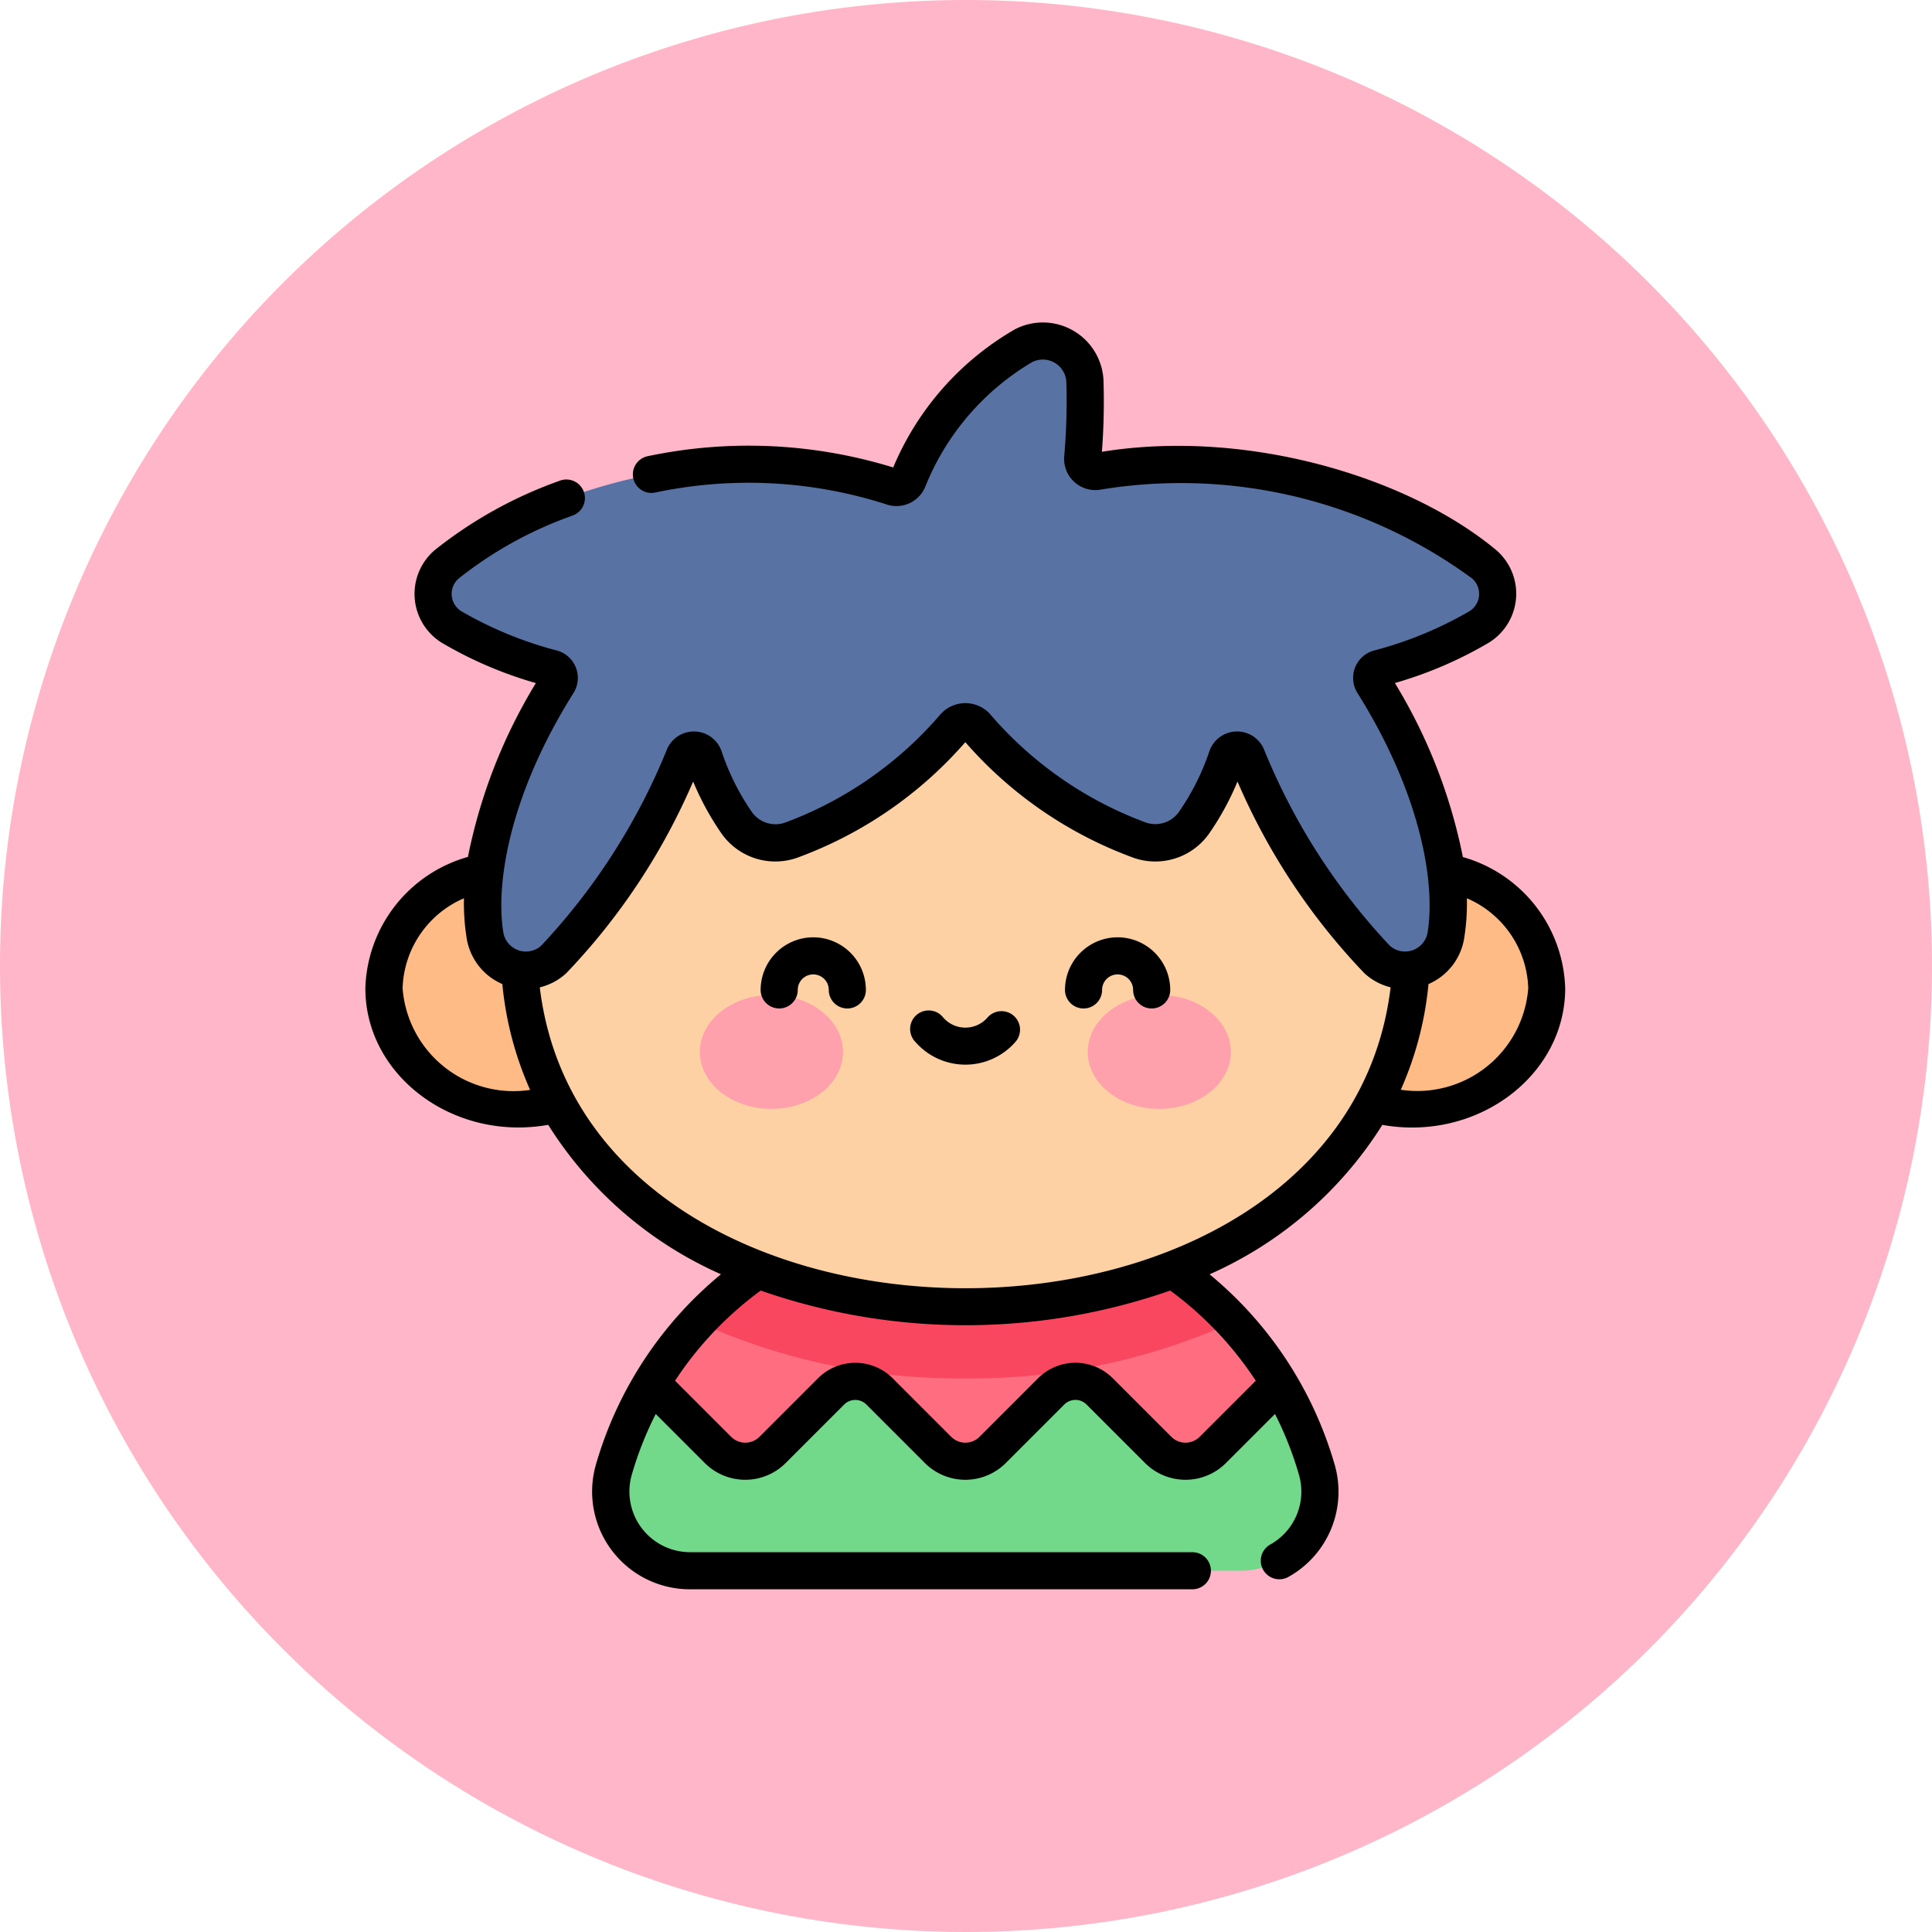 <svg xmlns="http://www.w3.org/2000/svg" width="71.574" height="71.574" viewBox="0 0 71.574 71.574">
  <g id="Grupo_1135224" data-name="Grupo 1135224" transform="translate(-370.023 -23670.023)">
    <g id="Grupo_1135210" data-name="Grupo 1135210" transform="translate(370.023 23670.023)">
      <g id="Grupo_1106730" data-name="Grupo 1106730" transform="translate(0 0)">
        <path id="Trazado_861606" data-name="Trazado 861606" d="M35.787,0A35.787,35.787,0,1,1,0,35.787,35.787,35.787,0,0,1,35.787,0Z" fill="#ffb6c8"/>
      </g>
    </g>
    <g id="child_6118783" transform="translate(370.002 23681.967)">
      <path id="Trazado_939431" data-name="Trazado 939431" d="M136.048,370.306a2.935,2.935,0,0,0,2.822-3.744,13.548,13.548,0,0,0-26.038,0,2.935,2.935,0,0,0,2.822,3.744Z" transform="translate(-90.066 -324.06)" fill="#72d98b"/>
      <path id="Trazado_939432" data-name="Trazado 939432" d="M140.747,356.763a13.536,13.536,0,0,0-11.631,6.6l2.466,2.466a1.429,1.429,0,0,0,2.021,0l2.168-2.168a1.271,1.271,0,0,1,1.8,0l2.168,2.168a1.429,1.429,0,0,0,2.021,0l2.169-2.169a1.271,1.271,0,0,1,1.8,0l2.169,2.169a1.429,1.429,0,0,0,2.021,0l2.466-2.466A13.536,13.536,0,0,0,140.747,356.763Z" transform="translate(-104.963 -324.06)" fill="#ff6e80"/>
      <path id="Trazado_939433" data-name="Trazado 939433" d="M157.689,363.181a23.5,23.5,0,0,0,9.922-2.09,13.537,13.537,0,0,0-19.843,0,23.5,23.5,0,0,0,9.922,2.09Z" transform="translate(-121.904 -324.06)" fill="#f8475e"/>
      <ellipse id="Elipse_9703" data-name="Elipse 9703" cx="4.99" cy="4.469" rx="4.99" ry="4.469" transform="translate(14.248 20.2)" fill="#ffbb85"/>
      <ellipse id="Elipse_9704" data-name="Elipse 9704" cx="4.99" cy="4.469" rx="4.99" ry="4.469" transform="translate(47.341 20.2)" fill="#ffbb85"/>
      <path id="Trazado_939434" data-name="Trazado 939434" d="M108.669,106.039c0,8.17-7.4,13.305-16.537,13.305s-16.537-5.135-16.537-13.305S83,91.246,92.131,91.246,108.669,97.869,108.669,106.039Z" transform="translate(-56.347 -82.882)" fill="#fdd1a3"/>
      <path id="Trazado_939435" data-name="Trazado 939435" d="M79.8,15.769c-3.15-2.6-9.044-4.374-14.3-3.433a.47.47,0,0,1-.554-.5,24.022,24.022,0,0,0,.081-2.811,1.561,1.561,0,0,0-2.27-1.342,10.077,10.077,0,0,0-4.279,4.964.467.467,0,0,1-.587.264c-5.715-2-12.9-.115-16.5,2.861A1.443,1.443,0,0,0,41.56,18.1a14.874,14.874,0,0,0,3.72,1.536.364.364,0,0,1,.21.544c-1.648,2.629-3.174,6.37-2.693,9.339a1.536,1.536,0,0,0,2.548.9A24.193,24.193,0,0,0,50.179,22.9a.4.4,0,0,1,.738.033,9.585,9.585,0,0,0,1.2,2.407A1.763,1.763,0,0,0,54.13,26,14.669,14.669,0,0,0,60.2,21.789a.548.548,0,0,1,.8,0A14.669,14.669,0,0,0,67.066,26a1.763,1.763,0,0,0,2.011-.662,9.585,9.585,0,0,0,1.2-2.407.4.4,0,0,1,.738-.033,24.194,24.194,0,0,0,4.833,7.521,1.536,1.536,0,0,0,2.548-.9c.481-2.969-1.045-6.71-2.693-9.339a.364.364,0,0,1,.21-.544,14.876,14.876,0,0,0,3.72-1.537,1.443,1.443,0,0,0,.164-2.334Z" transform="translate(-24.813 -6.82)" fill="#5972a4"/>
      <g id="Grupo_1135223" data-name="Grupo 1135223" transform="translate(25.949 24.915)">
        <g id="Grupo_1135222" data-name="Grupo 1135222">
          <ellipse id="Elipse_9705" data-name="Elipse 9705" cx="2.651" cy="2.111" rx="2.651" ry="2.111" fill="#ffa1ac"/>
          <ellipse id="Elipse_9706" data-name="Elipse 9706" cx="2.651" cy="2.111" rx="2.651" ry="2.111" transform="translate(14.369)" fill="#ffa1ac"/>
        </g>
      </g>
      <path id="Trazado_939436" data-name="Trazado 939436" d="M30.145,22.78A1.952,1.952,0,0,0,28.2,24.729a.687.687,0,1,0,1.375,0,.574.574,0,0,1,1.149,0,.687.687,0,1,0,1.375,0,1.952,1.952,0,0,0-1.949-1.949Zm11.279,0a1.952,1.952,0,0,0-1.949,1.949.687.687,0,1,0,1.375,0,.574.574,0,0,1,1.149,0,.687.687,0,1,0,1.375,0,1.952,1.952,0,0,0-1.949-1.949ZM54.214,19.8a19.8,19.8,0,0,0-2.517-6.44,14.953,14.953,0,0,0,3.488-1.5,2.131,2.131,0,0,0,.239-3.448C52.14,5.7,46.176,3.931,40.843,4.793a24.7,24.7,0,0,0,.06-2.612A2.248,2.248,0,0,0,37.633.249a10.656,10.656,0,0,0-4.522,5.125,18.155,18.155,0,0,0-9.088-.419.687.687,0,1,0,.262,1.35,16.693,16.693,0,0,1,8.566.434A1.154,1.154,0,0,0,34.3,6.086a9.435,9.435,0,0,1,3.956-4.613.872.872,0,0,1,1.27.752,23.228,23.228,0,0,1-.079,2.727,1.157,1.157,0,0,0,1.36,1.241A18.246,18.246,0,0,1,54.548,9.479a.755.755,0,0,1-.088,1.22,14.207,14.207,0,0,1-3.544,1.459,1.051,1.051,0,0,0-.606,1.571c2.363,3.769,2.891,7.05,2.6,8.864a.848.848,0,0,1-1.4.5,23.489,23.489,0,0,1-4.67-7.293,1.083,1.083,0,0,0-2.02.1A8.868,8.868,0,0,1,43.7,18.128a1.071,1.071,0,0,1-1.228.4A13.989,13.989,0,0,1,36.69,14.5a1.236,1.236,0,0,0-1.811,0A13.989,13.989,0,0,1,29.1,18.533a1.072,1.072,0,0,1-1.228-.4A8.872,8.872,0,0,1,26.757,15.9a1.083,1.083,0,0,0-2.02-.1,23.487,23.487,0,0,1-4.67,7.293.848.848,0,0,1-1.4-.5c-.294-1.814.234-5.1,2.6-8.864a1.051,1.051,0,0,0-.606-1.571A14.206,14.206,0,0,1,17.111,10.7a.755.755,0,0,1-.09-1.219,14.621,14.621,0,0,1,4.2-2.321.688.688,0,1,0-.477-1.29,16,16,0,0,0-4.6,2.551,2.13,2.13,0,0,0,.241,3.446,14.957,14.957,0,0,0,3.488,1.495,19.8,19.8,0,0,0-2.517,6.44,5.212,5.212,0,0,0-3.8,4.866c0,3.241,3.267,5.684,6.774,5.059a14.456,14.456,0,0,0,6.4,5.536,14.267,14.267,0,0,0-4.632,7.049,3.621,3.621,0,0,0,3.482,4.622H44.194a.687.687,0,0,0,0-1.375H25.587a2.247,2.247,0,0,1-2.161-2.867,12.736,12.736,0,0,1,.888-2.253l1.819,1.819a2.119,2.119,0,0,0,2.993,0l2.168-2.168a.583.583,0,0,1,.825,0l2.168,2.168a2.119,2.119,0,0,0,2.993,0l2.169-2.169a.583.583,0,0,1,.825,0l2.169,2.169a2.119,2.119,0,0,0,2.993,0l1.819-1.819a12.741,12.741,0,0,1,.888,2.253,2.243,2.243,0,0,1-1.063,2.583.687.687,0,1,0,.673,1.2,3.612,3.612,0,0,0,1.712-4.162,14.266,14.266,0,0,0-4.633-7.048,14.456,14.456,0,0,0,6.4-5.536c3.519.627,6.774-1.829,6.774-5.059a5.212,5.212,0,0,0-3.8-4.866ZM14.936,24.668a3.753,3.753,0,0,1,2.273-3.334,8.2,8.2,0,0,0,.1,1.478,2.233,2.233,0,0,0,1.322,1.7,12.544,12.544,0,0,0,1.029,3.921A4.122,4.122,0,0,1,14.936,24.668ZM46.542,39.207l-2.078,2.078a.742.742,0,0,1-1.048,0l-2.169-2.169a1.957,1.957,0,0,0-2.769,0l-2.169,2.169a.742.742,0,0,1-1.048,0l-2.168-2.168a1.957,1.957,0,0,0-2.769,0l-2.168,2.168a.742.742,0,0,1-1.048,0l-2.078-2.078a12.938,12.938,0,0,1,3.172-3.34,23.051,23.051,0,0,0,15.171,0A12.932,12.932,0,0,1,46.542,39.207ZM20.024,24.633A2.2,2.2,0,0,0,21,24.109a23.9,23.9,0,0,0,4.7-7.1,10.305,10.305,0,0,0,1.04,1.911,2.437,2.437,0,0,0,2.794.92,15.179,15.179,0,0,0,6.249-4.289,15.179,15.179,0,0,0,6.249,4.289,2.437,2.437,0,0,0,2.794-.919,10.3,10.3,0,0,0,1.04-1.911,23.907,23.907,0,0,0,4.7,7.1,2.2,2.2,0,0,0,.973.523c-1.8,14.878-29.726,14.849-31.521,0Zm31.889,3.8a12.542,12.542,0,0,0,1.029-3.921,2.233,2.233,0,0,0,1.322-1.7,8.191,8.191,0,0,0,.1-1.478,3.752,3.752,0,0,1,2.273,3.333,4.123,4.123,0,0,1-4.721,3.761ZM37.575,25.685a.687.687,0,0,0-.97.067,1.086,1.086,0,0,1-1.64,0,.687.687,0,1,0-1.036.9,2.461,2.461,0,0,0,3.713,0A.687.687,0,0,0,37.575,25.685Z" transform="translate(0 0)"/>
    </g>
  </g>
</svg>
